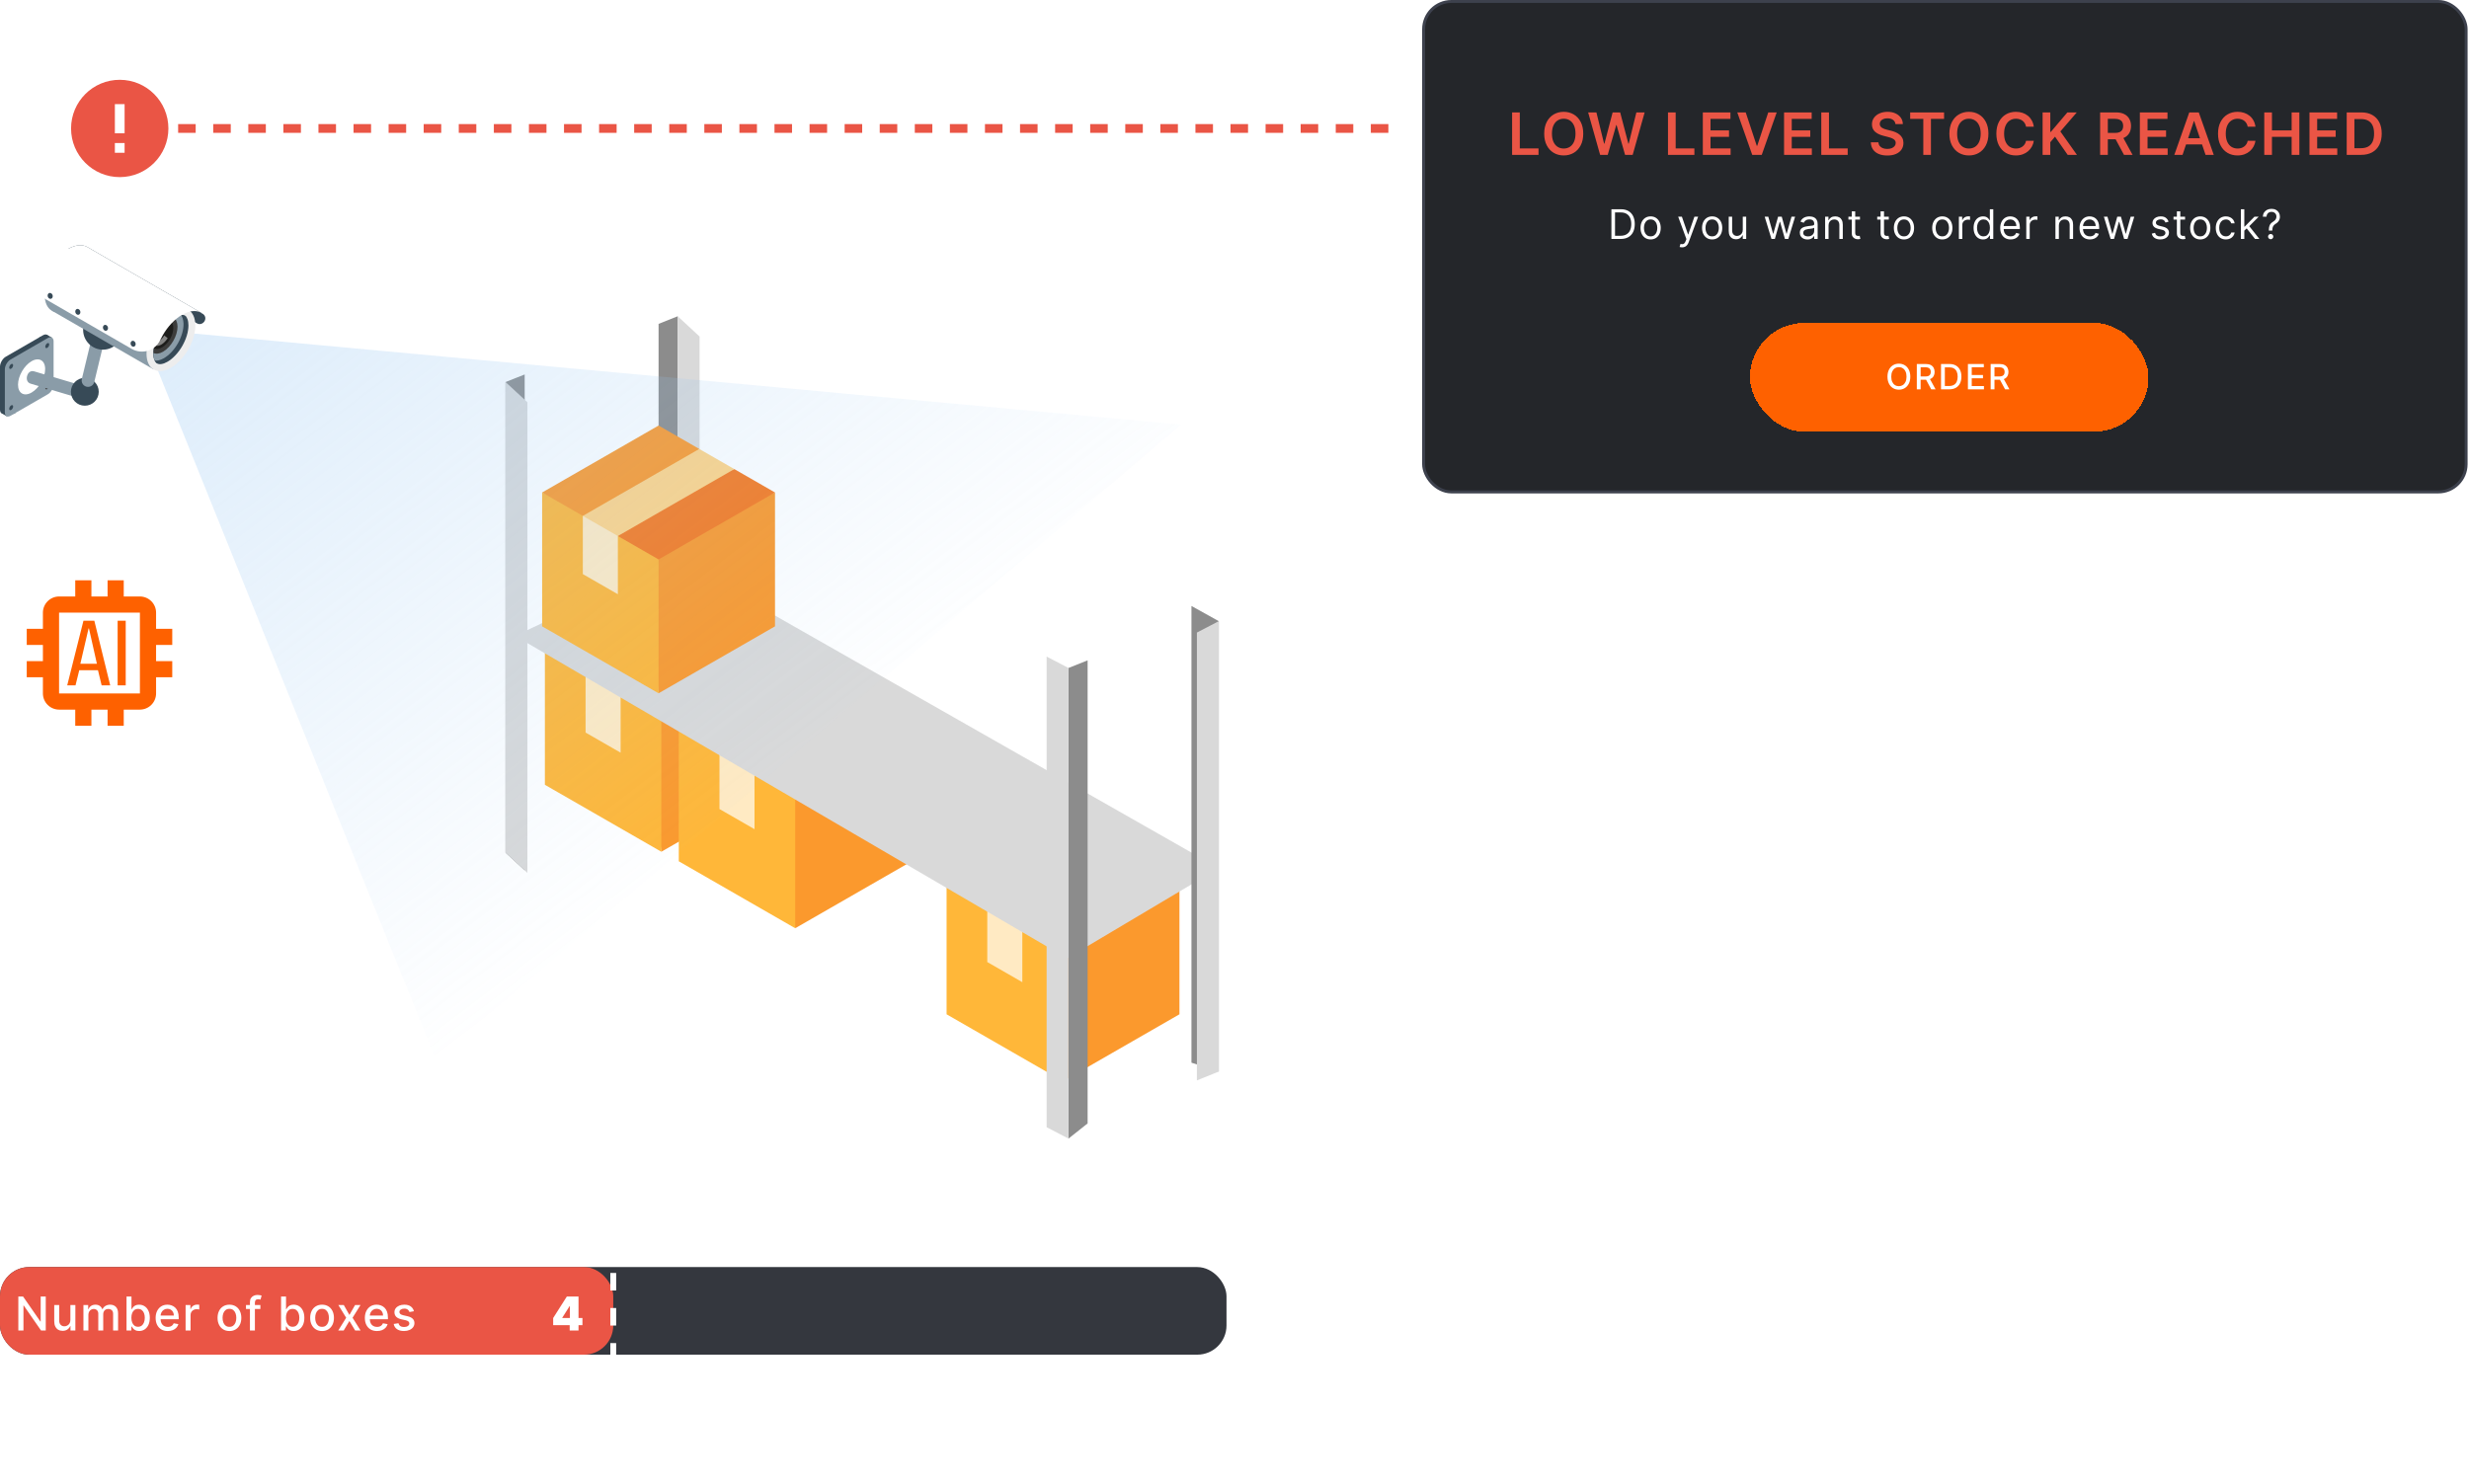 <svg width="587" height="353" viewBox="0 0 587 353" fill="none" xmlns="http://www.w3.org/2000/svg">
<path d="M156.576 77.017L161.124 75.211V187.13L156.576 188.936V77.017Z" fill="#8C8C8C"/>
<path d="M161.125 75.211L166.323 80.025V191.944L161.125 187.13V75.211Z" fill="#D9D9D9"/>
<g clip-path="url(#clip0_5232_108442)">
<path d="M153.076 167.944L157.229 202.547L184.911 186.63V154.795L153.076 167.944Z" fill="#FB992D"/>
<path d="M157.227 166.56V202.547L129.545 186.63V154.795L157.227 166.56Z" fill="#FFB739"/>
<path d="M129.545 154.796L139.222 160.36L157.556 154.974L166.904 144.442L157.227 138.879L129.545 154.796Z" fill="#FB992D"/>
<path d="M147.553 165.151L157.228 170.714L184.911 154.797L175.236 149.232L156.766 154.697L147.553 165.151Z" fill="#F67A21"/>
<path d="M147.551 178.992L139.221 174.203V160.361L147.25 160.988L147.551 165.151V178.992Z" fill="#FFEAC3"/>
<path d="M139.221 160.362L166.902 144.443L175.234 149.233L147.551 165.151L139.221 160.362Z" fill="#FFD488"/>
</g>
<g clip-path="url(#clip1_5232_108442)">
<path d="M184.91 186.136L189.063 220.739L216.745 204.821V172.986L184.91 186.136Z" fill="#FB992D"/>
<path d="M189.061 184.751V220.739L161.379 204.821V172.986L189.061 184.751Z" fill="#FFB739"/>
<path d="M161.379 172.988L171.056 178.552L189.39 173.165L198.738 162.634L189.061 157.07L161.379 172.988Z" fill="#FB992D"/>
<path d="M179.387 183.342L189.062 188.906L216.745 172.988L207.07 167.424L188.6 172.889L179.387 183.342Z" fill="#F67A21"/>
<path d="M179.385 197.184L171.055 192.394V178.553L179.084 179.18L179.385 183.343V197.184Z" fill="#FFEAC3"/>
<path d="M171.055 178.553L198.736 162.635L207.068 167.425L179.385 183.343L171.055 178.553Z" fill="#FFD488"/>
</g>
<g clip-path="url(#clip2_5232_108442)">
<path d="M248.578 222.52L252.731 257.123L280.413 241.206V209.371L248.578 222.52Z" fill="#FB992D"/>
<path d="M252.729 221.136V257.123L225.047 241.206V209.371L252.729 221.136Z" fill="#FFB739"/>
<path d="M225.047 209.373L234.724 214.937L253.058 209.55L262.406 199.018L252.729 193.455L225.047 209.373Z" fill="#FB992D"/>
<path d="M243.055 219.727L252.73 225.291L280.413 209.373L270.738 203.809L252.268 209.273L243.055 219.727Z" fill="#F67A21"/>
<path d="M243.053 233.568L234.723 228.779V214.938L242.752 215.565L243.053 219.727V233.568Z" fill="#FFEAC3"/>
<path d="M234.723 214.938L262.404 199.02L270.736 203.809L243.053 219.728L234.723 214.938Z" fill="#FFD488"/>
</g>
<path d="M160.799 133.033L122.467 151.225L253.705 227.888L289.763 206.448L160.799 133.033Z" fill="#D9D9D9"/>
<g clip-path="url(#clip3_5232_108442)">
<path d="M152.422 130.264L156.574 164.868L184.257 148.95V117.115L152.422 130.264Z" fill="#FB992D"/>
<path d="M156.573 128.88V164.868L128.891 148.95V117.115L156.573 128.88Z" fill="#FFB739"/>
<path d="M128.891 117.117L138.568 122.681L156.902 117.294L166.249 106.762L156.573 101.199L128.891 117.117Z" fill="#FB992D"/>
<path d="M146.898 127.471L156.574 133.035L184.256 117.117L174.581 111.553L156.111 117.017L146.898 127.471Z" fill="#F67A21"/>
<path d="M146.896 141.313L138.566 136.523V122.682L146.596 123.309L146.896 127.471V141.313Z" fill="#FFEAC3"/>
<path d="M138.566 122.682L166.248 106.764L174.579 111.553L146.896 127.472L138.566 122.682Z" fill="#FFD488"/>
</g>
<path d="M120.193 90.853L124.741 89.047V206.984L120.193 202.772V90.853Z" fill="#8C8C8C"/>
<path d="M120.193 90.85L125.391 95.663V207.582L120.193 202.769V90.85Z" fill="#D9D9D9"/>
<path d="M254.029 158.847L258.577 157.041V267.155L254.029 270.766V158.847Z" fill="#8C8C8C"/>
<path d="M248.832 156.139L254.03 158.846V270.765L248.832 268.058V156.139Z" fill="#D9D9D9"/>
<path d="M289.761 147.715L283.264 144.104V252.713L289.761 254.819V147.715Z" fill="#8C8C8C"/>
<path d="M284.562 150.425L289.76 147.717V254.822L284.562 256.928V150.425Z" fill="#D9D9D9"/>
<path d="M103.602 251.928L37.381 87.731C41.506 88.481 44.725 82.418 45.819 79.293L280.803 100.98L103.602 251.928Z" fill="url(#paint0_linear_5232_108442)" fill-opacity="0.6"/>
<path d="M1.359 84.837L10.229 79.718C10.979 79.287 11.588 79.634 11.588 80.506V90.744C11.588 91.607 10.979 92.666 10.229 93.097L1.359 98.216C0.609 98.648 0 98.301 0 97.429V87.191C0.009 86.328 0.609 85.269 1.359 84.837Z" fill="#374A57"/>
<path d="M9.348 80.225L11.176 79.615L12.395 80.318L9.948 81.2L9.348 80.225Z" fill="#374A57"/>
<path d="M0.357 98.275L2.486 97.469L3.714 98.172L1.623 98.997L0.357 98.275Z" fill="#374A57"/>
<path d="M2.514 98.873L11.383 93.754C12.133 93.323 12.743 92.273 12.743 91.401V81.162C12.743 80.3 12.133 79.944 11.383 80.375L2.514 85.494C1.764 85.925 1.154 86.975 1.154 87.847V98.085C1.154 98.948 1.764 99.304 2.514 98.873Z" fill="#8A9CA8"/>
<path d="M10.764 82.454C10.764 82.754 10.97 82.876 11.232 82.726C11.495 82.576 11.701 82.21 11.701 81.91C11.701 81.61 11.495 81.488 11.232 81.638C10.97 81.788 10.764 82.154 10.764 82.454Z" fill="#374A57"/>
<path d="M2.186 87.407C2.186 87.707 2.392 87.829 2.654 87.679C2.917 87.529 3.123 87.163 3.123 86.863C3.123 86.563 2.917 86.442 2.654 86.591C2.401 86.742 2.186 87.107 2.186 87.407Z" fill="#374A57"/>
<path d="M10.764 92.263C10.764 92.563 10.97 92.685 11.232 92.535C11.495 92.385 11.701 92.019 11.701 91.719C11.701 91.419 11.495 91.297 11.232 91.447C10.979 91.597 10.764 91.963 10.764 92.263Z" fill="#3C3C3B"/>
<path d="M2.186 97.216C2.186 97.516 2.392 97.638 2.654 97.488C2.917 97.338 3.123 96.972 3.123 96.672C3.123 96.372 2.917 96.25 2.654 96.4C2.401 96.55 2.186 96.916 2.186 97.216Z" fill="#374A57"/>
<path d="M4.932 90.781C4.932 92.065 5.832 92.59 6.947 91.943C8.063 91.296 8.963 89.74 8.963 88.455C8.963 87.171 8.063 86.646 6.947 87.293C5.832 87.94 4.932 89.496 4.932 90.781Z" fill="#3C3C3B"/>
<path d="M4.285 91.483C4.285 93.537 5.729 94.371 7.51 93.349C9.292 92.318 10.736 89.814 10.736 87.761C10.736 85.708 9.292 84.873 7.51 85.895C5.729 86.927 4.285 89.43 4.285 91.483Z" fill="white"/>
<path d="M19.117 94.69C19.773 94.69 20.382 94.259 20.579 93.603C20.823 92.796 20.364 91.952 19.557 91.709L8.138 88.315C7.331 88.071 6.703 88.54 6.459 89.346C6.216 90.152 6.459 90.996 7.266 91.23L18.685 94.624C18.826 94.671 18.976 94.69 19.117 94.69Z" fill="#8A9CA8"/>
<path d="M16.857 93.169C16.857 94.997 18.339 96.479 20.167 96.479C21.995 96.479 23.477 94.997 23.477 93.169C23.477 91.341 21.995 89.859 20.167 89.859C18.339 89.859 16.857 91.341 16.857 93.169Z" fill="#374A57"/>
<path d="M20.936 91.998C21.62 91.998 22.249 91.529 22.417 90.835L24.958 80.316C25.155 79.5 24.649 78.675 23.833 78.478C23.017 78.281 22.192 78.787 21.995 79.603L19.455 90.123C19.258 90.938 19.764 91.763 20.58 91.96C20.702 91.988 20.814 91.998 20.936 91.998Z" fill="#8A9CA8"/>
<path d="M19.764 78.447C19.764 81.044 21.873 83.153 24.47 83.153C27.067 83.153 29.177 81.044 29.177 78.447C29.177 75.85 27.067 73.74 24.47 73.74C21.873 73.74 19.764 75.85 19.764 78.447Z" fill="#374A57"/>
<path d="M47.9 74.409L20.785 58.752C19.604 58.067 17.982 58.17 16.182 59.202L46.793 76.875C48.19 77.681 49.578 75.75 48.34 74.718C48.331 74.709 48.322 74.7 48.312 74.7C48.256 74.653 48.2 74.615 48.143 74.578L48.106 74.615L47.9 74.409Z" fill="#374A57"/>
<path d="M22.23 63.429C22.23 59.725 19.633 58.225 16.427 60.081C13.22 61.928 10.623 66.429 10.623 70.132C10.623 73.836 13.22 75.336 16.427 73.479C19.633 71.623 22.23 67.123 22.23 63.429Z" fill="#8A9CA8"/>
<path d="M20.534 59.678L12.33 73.887L36.534 87.861L44.738 73.652L20.534 59.678Z" fill="#8A9CA8"/>
<path d="M40.636 74.052C37.429 75.899 34.832 80.399 34.832 84.103C34.832 87.806 37.429 89.306 40.636 87.45C43.842 85.603 46.439 81.103 46.439 77.399C46.439 73.696 43.842 72.205 40.636 74.052ZM43.926 75.046C44.489 75.374 44.817 76.227 44.817 77.399C44.817 78.89 44.283 80.671 43.336 82.303C42.398 83.934 41.114 85.293 39.829 86.034C38.817 86.615 37.917 86.766 37.354 86.437C37.101 86.297 36.904 86.043 36.754 85.706C36.566 85.284 36.473 84.74 36.473 84.093C36.473 82.612 37.017 80.821 37.954 79.19C38.892 77.558 40.176 76.199 41.461 75.449C42.023 75.13 42.548 74.933 42.998 74.886C43.355 74.858 43.673 74.905 43.926 75.046Z" fill="#EDEDED"/>
<path d="M44.807 77.396C44.807 78.887 44.273 80.668 43.326 82.3C42.388 83.931 41.104 85.29 39.819 86.031C38.807 86.612 37.907 86.762 37.344 86.434C37.091 86.294 36.894 86.04 36.744 85.703C36.557 85.281 36.463 84.737 36.463 84.09C36.463 82.609 37.007 80.818 37.944 79.187C38.882 77.555 40.166 76.196 41.451 75.446C42.013 75.127 42.538 74.93 42.988 74.883C43.354 74.846 43.673 74.893 43.926 75.043C44.489 75.371 44.817 76.234 44.807 77.396Z" fill="#374A57"/>
<path d="M42.989 74.894C42.539 74.941 42.005 75.138 41.452 75.457C41.405 75.485 41.367 75.513 41.32 75.541C41.002 75.738 40.683 75.973 40.373 76.235C39.473 77.004 38.63 78.026 37.954 79.198C37.279 80.37 36.811 81.617 36.604 82.779C36.529 83.183 36.482 83.576 36.482 83.951C36.482 84.008 36.482 84.055 36.482 84.111C36.482 84.758 36.586 85.311 36.764 85.724C37.317 85.845 38.057 85.677 38.855 85.245C40.12 84.552 41.367 83.258 42.267 81.692C43.167 80.126 43.674 78.401 43.636 76.957C43.599 76.029 43.364 75.307 42.989 74.894Z" fill="#8A9CA8"/>
<path d="M41.31 75.535C40.992 75.732 40.673 75.966 40.364 76.229C39.464 76.998 38.62 78.02 37.945 79.192C37.27 80.364 36.801 81.611 36.594 82.773C36.52 83.176 36.473 83.57 36.473 83.945C37.082 84.226 37.888 84.151 38.77 83.636C40.664 82.539 42.211 79.876 42.211 77.682C42.201 76.66 41.864 75.92 41.31 75.535Z" fill="#3C3C3B"/>
<path d="M40.363 76.228C39.463 76.997 38.619 78.019 37.944 79.191C37.269 80.363 36.8 81.61 36.594 82.773C37.081 83.082 37.766 83.054 38.535 82.613C40.016 81.76 41.207 79.688 41.207 77.982C41.197 77.11 40.878 76.5 40.363 76.228Z" fill="#1D1D1B"/>
<path opacity="0.5" d="M37.833 81.066C38.274 80.813 38.715 80.344 39.062 79.781L39.868 80.409C39.446 81.075 38.902 81.628 38.34 81.947C37.908 82.191 37.505 82.294 37.158 82.238L37.336 81.234C37.421 81.244 37.58 81.216 37.833 81.066Z" fill="#EDEDED"/>
<path d="M12.903 68.707C12.659 68.566 12.537 68.201 12.631 67.891C12.725 67.582 12.997 67.441 13.241 67.582L34.036 79.592C34.28 79.733 34.402 80.099 34.308 80.408C34.214 80.717 33.942 80.858 33.698 80.717L12.903 68.707Z" fill="#C6C6C6"/>
<path d="M12.377 71.214C12.133 71.073 11.955 70.745 11.974 70.473C11.993 70.201 12.208 70.098 12.452 70.239L33.248 82.249C33.491 82.389 33.669 82.718 33.651 82.99C33.632 83.261 33.416 83.365 33.172 83.224L12.377 71.214Z" fill="#C6C6C6"/>
<path d="M21.04 58.902L21.031 58.911C20.956 58.855 20.872 58.798 20.787 58.752C19.606 58.067 17.984 58.17 16.184 59.202C14.384 60.242 12.762 62.014 11.58 64.058C10.699 65.587 10.071 67.255 9.808 68.877C9.658 69.796 10.099 70.715 10.905 71.184L31.297 82.96C33.735 84.366 36.885 83.428 38.076 80.888C38.264 80.494 38.47 80.1 38.695 79.716C39.867 77.672 41.498 75.9 43.298 74.859C45.089 73.818 46.721 73.725 47.902 74.409L21.04 58.902Z" fill="white"/>
<path d="M48.163 74.56L47.9 74.41C47.985 74.457 48.069 74.513 48.153 74.579L48.163 74.56Z" fill="#C6C6C6"/>
<path d="M31.87 81.115C31.56 80.936 31.204 81.068 31.082 81.415C30.96 81.761 31.12 82.193 31.429 82.371C31.738 82.549 32.095 82.418 32.217 82.071C32.338 81.724 32.179 81.302 31.87 81.115Z" fill="#374A57"/>
<path d="M25.297 77.329C24.988 77.151 24.632 77.282 24.51 77.629C24.388 77.976 24.547 78.407 24.857 78.586C25.166 78.764 25.522 78.632 25.644 78.286C25.766 77.939 25.607 77.507 25.297 77.329Z" fill="#374A57"/>
<path d="M18.723 73.531C18.414 73.352 18.058 73.484 17.936 73.831C17.814 74.177 17.973 74.609 18.282 74.787C18.592 74.965 18.948 74.834 19.07 74.487C19.192 74.14 19.042 73.718 18.723 73.531Z" fill="#374A57"/>
<path d="M12.151 69.737C11.841 69.559 11.485 69.691 11.363 70.037C11.241 70.384 11.401 70.816 11.71 70.994C12.02 71.172 12.376 71.041 12.498 70.694C12.629 70.347 12.47 69.916 12.151 69.737Z" fill="#374A57"/>
<path d="M40.952 153.377V149.533H37.108V145.69C37.105 144.671 36.699 143.695 35.979 142.975C35.258 142.255 34.282 141.849 33.264 141.846H29.42V138.002H25.576V141.846H21.733V138.002H17.889V141.846H14.045C13.027 141.849 12.051 142.255 11.33 142.975C10.61 143.695 10.204 144.671 10.201 145.69V149.533H6.357V153.377H10.201V157.221H6.357V161.065H10.201V164.908C10.204 165.927 10.61 166.903 11.33 167.623C12.051 168.343 13.027 168.749 14.045 168.752H17.889V172.596H21.733V168.752H25.576V172.596H29.42V168.752H33.264C34.282 168.749 35.258 168.343 35.979 167.623C36.699 166.903 37.105 165.927 37.108 164.908V161.065H40.952V157.221H37.108V153.377H40.952ZM33.264 164.908H14.045V145.69H33.264V164.908Z" fill="#FE6100"/>
<path d="M22.427 147.611H19.841L15.979 162.986H17.952L18.844 159.383H23.295L24.164 162.986H26.205L22.427 147.611ZM19.104 157.844L21.06 149.437H21.148L23.038 157.844H19.104ZM27.967 147.611H29.889V162.986H27.967V147.611Z" fill="#FE6100"/>
<path d="M17.148 113.314H31.341" stroke="white" stroke-width="2.083" stroke-linecap="round"/>
<path d="M24.244 120.412V106.22" stroke="white" stroke-width="2.083" stroke-linecap="round"/>
<rect y="301.318" width="291.598" height="20.828" rx="6.943" fill="#34373E"/>
<rect y="301.318" width="145.799" height="20.828" rx="6.943" fill="#EA5545"/>
<path d="M10.879 308.321V316.4H9.759L5.652 310.475H5.577V316.4H4.358V308.321H5.486L9.597 314.254H9.672V308.321H10.879ZM16.734 313.888V310.341H17.917V316.4H16.758V315.351H16.695C16.555 315.675 16.332 315.944 16.024 316.16C15.719 316.373 15.339 316.479 14.884 316.479C14.495 316.479 14.15 316.394 13.85 316.223C13.553 316.049 13.319 315.793 13.148 315.454C12.98 315.114 12.896 314.695 12.896 314.195V310.341H14.075V314.053C14.075 314.466 14.19 314.795 14.418 315.039C14.647 315.284 14.944 315.406 15.31 315.406C15.531 315.406 15.75 315.351 15.969 315.241C16.19 315.13 16.372 314.963 16.517 314.74C16.664 314.516 16.737 314.232 16.734 313.888ZM19.835 316.4V310.341H20.968V311.327H21.043C21.169 310.993 21.375 310.733 21.662 310.546C21.948 310.357 22.292 310.262 22.692 310.262C23.096 310.262 23.436 310.357 23.709 310.546C23.985 310.736 24.189 310.996 24.321 311.327H24.384C24.528 311.004 24.759 310.746 25.074 310.554C25.39 310.36 25.766 310.262 26.202 310.262C26.752 310.262 27.2 310.435 27.547 310.779C27.897 311.124 28.072 311.643 28.072 312.337V316.4H26.893V312.448C26.893 312.037 26.781 311.74 26.557 311.556C26.334 311.372 26.067 311.28 25.756 311.28C25.373 311.28 25.074 311.398 24.861 311.635C24.648 311.869 24.542 312.17 24.542 312.538V316.4H23.366V312.373C23.366 312.044 23.263 311.78 23.058 311.58C22.853 311.38 22.586 311.28 22.258 311.28C22.034 311.28 21.828 311.339 21.638 311.458C21.451 311.573 21.3 311.735 21.184 311.943C21.072 312.151 21.015 312.391 21.015 312.665V316.4H19.835ZM30.081 316.4V308.321H31.26V311.323H31.331C31.4 311.197 31.498 311.051 31.627 310.886C31.756 310.72 31.935 310.575 32.164 310.452C32.393 310.325 32.695 310.262 33.071 310.262C33.56 310.262 33.997 310.386 34.381 310.633C34.765 310.88 35.066 311.237 35.284 311.702C35.505 312.168 35.615 312.728 35.615 313.383C35.615 314.037 35.506 314.599 35.288 315.067C35.07 315.533 34.77 315.892 34.389 316.144C34.007 316.394 33.572 316.519 33.083 316.519C32.715 316.519 32.414 316.457 32.179 316.333C31.948 316.21 31.767 316.065 31.635 315.899C31.504 315.734 31.402 315.586 31.331 315.458H31.233V316.4H30.081ZM31.237 313.371C31.237 313.797 31.299 314.17 31.422 314.491C31.546 314.812 31.725 315.063 31.959 315.245C32.193 315.423 32.479 315.513 32.819 315.513C33.171 315.513 33.465 315.419 33.702 315.233C33.939 315.043 34.118 314.787 34.239 314.464C34.362 314.14 34.424 313.776 34.424 313.371C34.424 312.971 34.364 312.612 34.243 312.294C34.124 311.976 33.946 311.725 33.706 311.54C33.469 311.356 33.174 311.264 32.819 311.264C32.477 311.264 32.187 311.352 31.951 311.529C31.717 311.705 31.539 311.951 31.418 312.266C31.297 312.582 31.237 312.95 31.237 313.371ZM39.885 316.523C39.288 316.523 38.773 316.395 38.342 316.14C37.913 315.882 37.582 315.521 37.348 315.055C37.117 314.587 37.001 314.039 37.001 313.41C37.001 312.79 37.117 312.243 37.348 311.769C37.582 311.296 37.908 310.926 38.326 310.661C38.747 310.395 39.239 310.262 39.802 310.262C40.144 310.262 40.475 310.319 40.796 310.432C41.117 310.545 41.405 310.723 41.66 310.964C41.915 311.206 42.116 311.521 42.263 311.907C42.411 312.291 42.484 312.758 42.484 313.308V313.726H37.668V312.842H41.328C41.328 312.532 41.265 312.257 41.139 312.018C41.013 311.776 40.835 311.585 40.606 311.446C40.38 311.306 40.115 311.237 39.81 311.237C39.478 311.237 39.189 311.318 38.942 311.481C38.697 311.642 38.508 311.852 38.374 312.112C38.242 312.37 38.176 312.65 38.176 312.953V313.643C38.176 314.048 38.248 314.393 38.389 314.677C38.534 314.961 38.735 315.178 38.993 315.327C39.251 315.475 39.552 315.548 39.896 315.548C40.12 315.548 40.324 315.517 40.508 315.454C40.692 315.388 40.851 315.291 40.985 315.162C41.119 315.033 41.222 314.874 41.293 314.684L42.409 314.886C42.32 315.214 42.159 315.502 41.928 315.75C41.699 315.994 41.411 316.185 41.064 316.321C40.72 316.456 40.326 316.523 39.885 316.523ZM44.126 316.4V310.341H45.266V311.304H45.329C45.44 310.978 45.634 310.721 45.913 310.535C46.194 310.345 46.513 310.25 46.868 310.25C46.941 310.25 47.028 310.253 47.128 310.258C47.231 310.264 47.311 310.27 47.369 310.278V311.406C47.321 311.393 47.237 311.379 47.116 311.363C46.995 311.345 46.874 311.335 46.753 311.335C46.475 311.335 46.226 311.394 46.008 311.513C45.792 311.629 45.621 311.79 45.495 311.998C45.369 312.203 45.306 312.437 45.306 312.7V316.4H44.126ZM54.548 316.523C53.98 316.523 53.484 316.393 53.061 316.132C52.638 315.872 52.309 315.508 52.075 315.039C51.841 314.571 51.724 314.024 51.724 313.398C51.724 312.77 51.841 312.22 52.075 311.75C52.309 311.279 52.638 310.913 53.061 310.653C53.484 310.393 53.98 310.262 54.548 310.262C55.116 310.262 55.612 310.393 56.035 310.653C56.459 310.913 56.787 311.279 57.021 311.75C57.255 312.22 57.373 312.77 57.373 313.398C57.373 314.024 57.255 314.571 57.021 315.039C56.787 315.508 56.459 315.872 56.035 316.132C55.612 316.393 55.116 316.523 54.548 316.523ZM54.552 315.533C54.92 315.533 55.225 315.435 55.467 315.241C55.709 315.046 55.888 314.787 56.004 314.464C56.122 314.14 56.181 313.784 56.181 313.394C56.181 313.008 56.122 312.653 56.004 312.329C55.888 312.003 55.709 311.742 55.467 311.544C55.225 311.347 54.92 311.249 54.552 311.249C54.181 311.249 53.873 311.347 53.629 311.544C53.387 311.742 53.207 312.003 53.089 312.329C52.973 312.653 52.915 313.008 52.915 313.394C52.915 313.784 52.973 314.14 53.089 314.464C53.207 314.787 53.387 315.046 53.629 315.241C53.873 315.435 54.181 315.533 54.552 315.533ZM61.906 310.341V311.288H58.482V310.341H61.906ZM59.421 316.4V309.639C59.421 309.26 59.504 308.946 59.669 308.696C59.835 308.444 60.055 308.256 60.328 308.132C60.602 308.006 60.899 307.943 61.22 307.943C61.456 307.943 61.659 307.963 61.827 308.002C61.995 308.039 62.12 308.073 62.202 308.105L61.926 309.059C61.87 309.043 61.8 309.025 61.713 309.004C61.626 308.98 61.521 308.968 61.397 308.968C61.11 308.968 60.905 309.039 60.782 309.181C60.661 309.323 60.6 309.529 60.6 309.797V316.4H59.421ZM66.824 316.4V308.321H68.003V311.323H68.075C68.143 311.197 68.241 311.051 68.37 310.886C68.499 310.72 68.678 310.575 68.907 310.452C69.136 310.325 69.438 310.262 69.814 310.262C70.303 310.262 70.74 310.386 71.124 310.633C71.508 310.88 71.809 311.237 72.027 311.702C72.248 312.168 72.359 312.728 72.359 313.383C72.359 314.037 72.249 314.599 72.031 315.067C71.813 315.533 71.513 315.892 71.132 316.144C70.75 316.394 70.315 316.519 69.826 316.519C69.458 316.519 69.157 316.457 68.923 316.333C68.691 316.21 68.51 316.065 68.378 315.899C68.247 315.734 68.145 315.586 68.075 315.458H67.976V316.4H66.824ZM67.98 313.371C67.98 313.797 68.042 314.17 68.165 314.491C68.289 314.812 68.468 315.063 68.702 315.245C68.936 315.423 69.222 315.513 69.562 315.513C69.914 315.513 70.209 315.419 70.445 315.233C70.682 315.043 70.861 314.787 70.982 314.464C71.105 314.14 71.167 313.776 71.167 313.371C71.167 312.971 71.107 312.612 70.986 312.294C70.867 311.976 70.689 311.725 70.449 311.54C70.213 311.356 69.917 311.264 69.562 311.264C69.22 311.264 68.93 311.352 68.694 311.529C68.46 311.705 68.282 311.951 68.161 312.266C68.04 312.582 67.98 312.95 67.98 313.371ZM76.569 316.523C76 316.523 75.505 316.393 75.081 316.132C74.658 315.872 74.329 315.508 74.095 315.039C73.861 314.571 73.744 314.024 73.744 313.398C73.744 312.77 73.861 312.22 74.095 311.75C74.329 311.279 74.658 310.913 75.081 310.653C75.505 310.393 76 310.262 76.569 310.262C77.136 310.262 77.632 310.393 78.056 310.653C78.479 310.913 78.808 311.279 79.042 311.75C79.276 312.22 79.393 312.77 79.393 313.398C79.393 314.024 79.276 314.571 79.042 315.039C78.808 315.508 78.479 315.872 78.056 316.132C77.632 316.393 77.136 316.523 76.569 316.523ZM76.572 315.533C76.941 315.533 77.246 315.435 77.488 315.241C77.73 315.046 77.908 314.787 78.024 314.464C78.142 314.14 78.202 313.784 78.202 313.394C78.202 313.008 78.142 312.653 78.024 312.329C77.908 312.003 77.73 311.742 77.488 311.544C77.246 311.347 76.941 311.249 76.572 311.249C76.202 311.249 75.894 311.347 75.649 311.544C75.407 311.742 75.227 312.003 75.109 312.329C74.993 312.653 74.935 313.008 74.935 313.394C74.935 313.784 74.993 314.14 75.109 314.464C75.227 314.787 75.407 315.046 75.649 315.241C75.894 315.435 76.202 315.533 76.572 315.533ZM81.735 310.341L83.072 312.7L84.421 310.341H85.711L83.822 313.371L85.727 316.4H84.437L83.072 314.136L81.711 316.4H80.418L82.303 313.371L80.441 310.341H81.735ZM89.629 316.523C89.031 316.523 88.517 316.395 88.086 316.14C87.657 315.882 87.326 315.521 87.092 315.055C86.861 314.587 86.745 314.039 86.745 313.41C86.745 312.79 86.861 312.243 87.092 311.769C87.326 311.296 87.652 310.926 88.07 310.661C88.491 310.395 88.983 310.262 89.546 310.262C89.888 310.262 90.219 310.319 90.54 310.432C90.861 310.545 91.148 310.723 91.404 310.964C91.659 311.206 91.86 311.521 92.007 311.907C92.154 312.291 92.228 312.758 92.228 313.308V313.726H87.412V312.842H91.072C91.072 312.532 91.009 312.257 90.883 312.018C90.757 311.776 90.579 311.585 90.35 311.446C90.124 311.306 89.859 311.237 89.553 311.237C89.222 311.237 88.933 311.318 88.686 311.481C88.441 311.642 88.252 311.852 88.118 312.112C87.986 312.37 87.92 312.65 87.92 312.953V313.643C87.92 314.048 87.991 314.393 88.133 314.677C88.278 314.961 88.479 315.178 88.737 315.327C88.995 315.475 89.296 315.548 89.64 315.548C89.864 315.548 90.068 315.517 90.252 315.454C90.436 315.388 90.595 315.291 90.729 315.162C90.863 315.033 90.966 314.874 91.037 314.684L92.153 314.886C92.064 315.214 91.903 315.502 91.672 315.75C91.443 315.994 91.155 316.185 90.808 316.321C90.463 316.456 90.07 316.523 89.629 316.523ZM98.41 311.821L97.341 312.01C97.297 311.873 97.226 311.743 97.128 311.619C97.034 311.496 96.905 311.394 96.742 311.316C96.579 311.237 96.375 311.197 96.13 311.197C95.796 311.197 95.518 311.272 95.294 311.422C95.07 311.569 94.959 311.76 94.959 311.994C94.959 312.197 95.034 312.36 95.184 312.483C95.334 312.607 95.576 312.708 95.909 312.787L96.872 313.008C97.43 313.137 97.845 313.335 98.118 313.604C98.392 313.872 98.529 314.22 98.529 314.649C98.529 315.012 98.424 315.335 98.213 315.619C98.005 315.901 97.715 316.122 97.341 316.282C96.971 316.442 96.541 316.523 96.052 316.523C95.373 316.523 94.819 316.378 94.391 316.089C93.962 315.797 93.699 315.383 93.602 314.846L94.742 314.673C94.813 314.97 94.959 315.195 95.18 315.347C95.401 315.497 95.689 315.572 96.044 315.572C96.43 315.572 96.739 315.492 96.971 315.331C97.202 315.168 97.318 314.97 97.318 314.736C97.318 314.546 97.247 314.387 97.105 314.258C96.965 314.13 96.751 314.032 96.462 313.966L95.436 313.742C94.871 313.613 94.453 313.408 94.182 313.126C93.913 312.845 93.779 312.488 93.779 312.057C93.779 311.7 93.879 311.387 94.079 311.118C94.279 310.85 94.555 310.641 94.907 310.491C95.26 310.339 95.664 310.262 96.118 310.262C96.773 310.262 97.289 310.404 97.665 310.688C98.041 310.97 98.29 311.347 98.41 311.821Z" fill="white"/>
<path d="M145.799 294.375V329.089" stroke="white" stroke-width="1.389" stroke-dasharray="4.17 4.17"/>
<path d="M103.596 348.338V340.259H104.815V347.289H108.476V348.338H103.596ZM112.657 348.46C112.089 348.46 111.594 348.33 111.17 348.07C110.747 347.809 110.418 347.445 110.184 346.977C109.95 346.509 109.833 345.962 109.833 345.336C109.833 344.707 109.95 344.158 110.184 343.687C110.418 343.216 110.747 342.851 111.17 342.59C111.594 342.33 112.089 342.2 112.657 342.2C113.225 342.2 113.721 342.33 114.145 342.59C114.568 342.851 114.897 343.216 115.131 343.687C115.365 344.158 115.482 344.707 115.482 345.336C115.482 345.962 115.365 346.509 115.131 346.977C114.897 347.445 114.568 347.809 114.145 348.07C113.721 348.33 113.225 348.46 112.657 348.46ZM112.661 347.47C113.03 347.47 113.335 347.373 113.577 347.178C113.818 346.984 113.997 346.724 114.113 346.401C114.231 346.078 114.291 345.721 114.291 345.332C114.291 344.945 114.231 344.59 114.113 344.267C113.997 343.941 113.818 343.679 113.577 343.482C113.335 343.285 113.03 343.186 112.661 343.186C112.291 343.186 111.983 343.285 111.738 343.482C111.496 343.679 111.316 343.941 111.198 344.267C111.082 344.59 111.024 344.945 111.024 345.332C111.024 345.721 111.082 346.078 111.198 346.401C111.316 346.724 111.496 346.984 111.738 347.178C111.983 347.373 112.291 347.47 112.661 347.47ZM118.261 348.338L116.478 342.279H117.697L118.884 346.728H118.943L120.135 342.279H121.354L122.537 346.709H122.596L123.776 342.279H124.995L123.216 348.338H122.012L120.782 343.963H120.691L119.46 348.338H118.261ZM130.9 340.259V348.338H129.72V340.259H130.9ZM135.431 348.46C134.834 348.46 134.32 348.333 133.889 348.078C133.46 347.82 133.129 347.458 132.895 346.993C132.663 346.525 132.548 345.976 132.548 345.348C132.548 344.727 132.663 344.18 132.895 343.707C133.129 343.233 133.455 342.864 133.873 342.598C134.294 342.333 134.786 342.2 135.348 342.2C135.69 342.2 136.022 342.256 136.342 342.369C136.663 342.483 136.951 342.66 137.206 342.902C137.461 343.144 137.663 343.458 137.81 343.845C137.957 344.229 138.031 344.696 138.031 345.245V345.663H133.214V344.78H136.875C136.875 344.469 136.812 344.195 136.686 343.955C136.559 343.713 136.382 343.523 136.153 343.383C135.927 343.244 135.661 343.174 135.356 343.174C135.025 343.174 134.736 343.256 134.488 343.419C134.244 343.579 134.055 343.79 133.92 344.05C133.789 344.308 133.723 344.588 133.723 344.89V345.58C133.723 345.985 133.794 346.33 133.936 346.614C134.081 346.898 134.282 347.115 134.54 347.265C134.797 347.412 135.099 347.486 135.443 347.486C135.667 347.486 135.87 347.454 136.055 347.391C136.239 347.325 136.398 347.228 136.532 347.099C136.666 346.97 136.769 346.811 136.84 346.622L137.956 346.823C137.866 347.152 137.706 347.44 137.475 347.687C137.246 347.932 136.958 348.122 136.611 348.259C136.266 348.393 135.873 348.46 135.431 348.46ZM144.683 342.279L142.485 348.338H141.223L139.022 342.279H140.288L141.823 346.941H141.886L143.416 342.279H144.683ZM148.53 348.46C147.933 348.46 147.419 348.333 146.987 348.078C146.559 347.82 146.227 347.458 145.993 346.993C145.762 346.525 145.646 345.976 145.646 345.348C145.646 344.727 145.762 344.18 145.993 343.707C146.227 343.233 146.553 342.864 146.972 342.598C147.392 342.333 147.884 342.2 148.447 342.2C148.789 342.2 149.12 342.256 149.441 342.369C149.762 342.483 150.05 342.66 150.305 342.902C150.56 343.144 150.761 343.458 150.908 343.845C151.056 344.229 151.129 344.696 151.129 345.245V345.663H146.313V344.78H149.974C149.974 344.469 149.91 344.195 149.784 343.955C149.658 343.713 149.48 343.523 149.252 343.383C149.025 343.244 148.76 343.174 148.455 343.174C148.123 343.174 147.834 343.256 147.587 343.419C147.342 343.579 147.153 343.79 147.019 344.05C146.887 344.308 146.822 344.588 146.822 344.89V345.58C146.822 345.985 146.893 346.33 147.035 346.614C147.179 346.898 147.38 347.115 147.638 347.265C147.896 347.412 148.197 347.486 148.542 347.486C148.765 347.486 148.969 347.454 149.153 347.391C149.337 347.325 149.496 347.228 149.63 347.099C149.764 346.97 149.867 346.811 149.938 346.622L151.054 346.823C150.965 347.152 150.805 347.44 150.573 347.687C150.344 347.932 150.056 348.122 149.709 348.259C149.365 348.393 148.972 348.46 148.53 348.46ZM153.951 340.259V348.338H152.771V340.259H153.951ZM163.684 343.758L162.615 343.947C162.571 343.811 162.5 343.68 162.402 343.557C162.308 343.433 162.179 343.332 162.016 343.253C161.853 343.174 161.649 343.135 161.404 343.135C161.07 343.135 160.791 343.21 160.568 343.36C160.344 343.507 160.233 343.698 160.233 343.932C160.233 344.134 160.308 344.297 160.457 344.421C160.607 344.544 160.849 344.646 161.183 344.724L162.146 344.945C162.703 345.074 163.119 345.273 163.392 345.541C163.666 345.809 163.803 346.158 163.803 346.586C163.803 346.949 163.697 347.273 163.487 347.557C163.279 347.838 162.989 348.059 162.615 348.22C162.244 348.38 161.814 348.46 161.325 348.46C160.647 348.46 160.093 348.316 159.665 348.026C159.236 347.734 158.973 347.32 158.876 346.784L160.016 346.61C160.087 346.907 160.233 347.132 160.454 347.285C160.674 347.435 160.962 347.509 161.317 347.509C161.704 347.509 162.013 347.429 162.244 347.269C162.476 347.106 162.592 346.907 162.592 346.673C162.592 346.484 162.521 346.325 162.379 346.196C162.239 346.067 162.025 345.97 161.736 345.904L160.71 345.679C160.145 345.55 159.726 345.345 159.456 345.064C159.187 344.782 159.053 344.426 159.053 343.995C159.053 343.637 159.153 343.324 159.353 343.056C159.553 342.788 159.829 342.579 160.181 342.429C160.534 342.276 160.937 342.2 161.392 342.2C162.047 342.2 162.563 342.342 162.939 342.626C163.315 342.907 163.563 343.285 163.684 343.758ZM168.261 342.279V343.225H164.951V342.279H168.261ZM165.839 340.827H167.019V346.559C167.019 346.788 167.053 346.96 167.121 347.076C167.189 347.189 167.278 347.266 167.385 347.308C167.496 347.348 167.616 347.367 167.744 347.367C167.839 347.367 167.922 347.361 167.993 347.348C168.064 347.335 168.119 347.324 168.159 347.316L168.372 348.291C168.303 348.317 168.206 348.343 168.08 348.369C167.953 348.398 167.796 348.414 167.606 348.417C167.296 348.422 167.007 348.367 166.738 348.251C166.47 348.135 166.253 347.957 166.088 347.715C165.922 347.473 165.839 347.169 165.839 346.803V340.827ZM172.386 348.46C171.818 348.46 171.323 348.33 170.899 348.07C170.476 347.809 170.147 347.445 169.913 346.977C169.679 346.509 169.562 345.962 169.562 345.336C169.562 344.707 169.679 344.158 169.913 343.687C170.147 343.216 170.476 342.851 170.899 342.59C171.323 342.33 171.818 342.2 172.386 342.2C172.954 342.2 173.45 342.33 173.874 342.59C174.297 342.851 174.626 343.216 174.86 343.687C175.094 344.158 175.211 344.707 175.211 345.336C175.211 345.962 175.094 346.509 174.86 346.977C174.626 347.445 174.297 347.809 173.874 348.07C173.45 348.33 172.954 348.46 172.386 348.46ZM172.39 347.47C172.758 347.47 173.064 347.373 173.305 347.178C173.547 346.984 173.726 346.724 173.842 346.401C173.96 346.078 174.019 345.721 174.019 345.332C174.019 344.945 173.96 344.59 173.842 344.267C173.726 343.941 173.547 343.679 173.305 343.482C173.064 343.285 172.758 343.186 172.39 343.186C172.019 343.186 171.712 343.285 171.467 343.482C171.225 343.679 171.045 343.941 170.927 344.267C170.811 344.59 170.753 344.945 170.753 345.332C170.753 345.721 170.811 346.078 170.927 346.401C171.045 346.724 171.225 346.984 171.467 347.178C171.712 347.373 172.019 347.47 172.39 347.47ZM179.413 348.46C178.826 348.46 178.321 348.327 177.898 348.062C177.477 347.794 177.154 347.424 176.928 346.953C176.701 346.483 176.588 345.943 176.588 345.336C176.588 344.721 176.704 344.177 176.936 343.707C177.167 343.233 177.493 342.864 177.914 342.598C178.335 342.333 178.83 342.2 179.401 342.2C179.861 342.2 180.272 342.285 180.632 342.456C180.992 342.625 181.283 342.861 181.504 343.166C181.727 343.471 181.86 343.828 181.902 344.235H180.754C180.691 343.951 180.546 343.707 180.32 343.502C180.097 343.296 179.797 343.194 179.421 343.194C179.092 343.194 178.804 343.281 178.557 343.454C178.312 343.625 178.122 343.87 177.985 344.188C177.848 344.504 177.78 344.877 177.78 345.308C177.78 345.75 177.847 346.131 177.981 346.452C178.115 346.773 178.304 347.022 178.549 347.198C178.796 347.374 179.087 347.462 179.421 347.462C179.644 347.462 179.847 347.421 180.028 347.34C180.212 347.256 180.366 347.136 180.49 346.981C180.616 346.826 180.704 346.639 180.754 346.421H181.902C181.86 346.813 181.732 347.162 181.519 347.47C181.306 347.778 181.021 348.02 180.663 348.196C180.308 348.372 179.892 348.46 179.413 348.46ZM184.581 346.283L184.574 344.843H184.779L187.193 342.279H188.605L185.852 345.198H185.666L184.581 346.283ZM183.497 348.338V340.259H184.676V348.338H183.497ZM187.323 348.338L185.153 345.458L185.966 344.634L188.771 348.338H187.323Z" fill="white"/>
<path d="M131.514 315.138V313.434L134.764 308.321H136.311V310.594H135.427L133.676 313.371V313.434H138.472V315.138H131.514ZM135.443 316.4V314.617L135.49 313.876V308.321H137.541V316.4H135.443Z" fill="white"/>
<g clip-path="url(#clip4_5232_108442)">
<path d="M28.466 18.977C22.078 18.977 16.895 24.16 16.895 30.548C16.895 36.935 22.078 42.119 28.466 42.119C34.853 42.119 40.037 36.935 40.037 30.548C40.037 24.16 34.853 18.977 28.466 18.977ZM29.623 36.334H27.309V34.019H29.623V36.334ZM29.623 31.705H27.309V24.762H29.623V31.705Z" fill="#EA5545"/>
</g>
<path d="M42.352 30.549H333.255" stroke="#EA5545" stroke-width="2.083" stroke-dasharray="4.17 4.17"/>
<rect x="338.46" y="0.347" width="247.858" height="116.639" rx="6.596" fill="#24262A" stroke="#3D414D" stroke-width="0.694"/>
<path d="M359.501 36.828V26.73H361.331V35.295H365.779V36.828H359.501ZM376.413 31.779C376.413 32.867 376.21 33.799 375.802 34.575C375.398 35.347 374.845 35.939 374.145 36.35C373.448 36.761 372.658 36.966 371.773 36.966C370.889 36.966 370.097 36.761 369.397 36.35C368.7 35.936 368.147 35.342 367.74 34.57C367.335 33.794 367.133 32.864 367.133 31.779C367.133 30.691 367.335 29.76 367.74 28.988C368.147 28.212 368.7 27.619 369.397 27.208C370.097 26.797 370.889 26.591 371.773 26.591C372.658 26.591 373.448 26.797 374.145 27.208C374.845 27.619 375.398 28.212 375.802 28.988C376.21 29.76 376.413 30.691 376.413 31.779ZM374.574 31.779C374.574 31.013 374.454 30.367 374.214 29.841C373.977 29.312 373.649 28.912 373.228 28.643C372.807 28.37 372.322 28.233 371.773 28.233C371.224 28.233 370.739 28.37 370.319 28.643C369.898 28.912 369.568 29.312 369.328 29.841C369.091 30.367 368.973 31.013 368.973 31.779C368.973 32.545 369.091 33.192 369.328 33.722C369.568 34.248 369.898 34.647 370.319 34.92C370.739 35.189 371.224 35.324 371.773 35.324C372.322 35.324 372.807 35.189 373.228 34.92C373.649 34.647 373.977 34.248 374.214 33.722C374.454 33.192 374.574 32.545 374.574 31.779ZM380.427 36.828L377.577 26.73H379.544L381.364 34.151H381.458L383.4 26.73H385.19L387.138 34.156H387.227L389.046 26.73H391.014L388.164 36.828H386.359L384.337 29.742H384.258L382.232 36.828H380.427ZM396.56 36.828V26.73H398.389V35.295H402.837V36.828H396.56ZM404.841 36.828V26.73H411.409V28.263H406.671V31.005H411.069V32.538H406.671V35.295H411.449V36.828H404.841ZM415.043 26.73L417.671 34.678H417.775L420.398 26.73H422.41L418.85 36.828H416.592L413.036 26.73H415.043ZM424.157 36.828V26.73H430.725V28.263H425.986V31.005H430.385V32.538H425.986V35.295H430.764V36.828H424.157ZM433.008 36.828V26.73H434.837V35.295H439.285V36.828H433.008ZM450.638 29.506C450.592 29.075 450.398 28.74 450.056 28.5C449.718 28.26 449.277 28.14 448.735 28.14C448.354 28.14 448.027 28.197 447.754 28.312C447.481 28.427 447.272 28.584 447.127 28.781C446.983 28.978 446.909 29.203 446.906 29.456C446.906 29.667 446.953 29.849 447.049 30.004C447.147 30.158 447.28 30.29 447.448 30.398C447.616 30.503 447.801 30.592 448.005 30.664C448.209 30.737 448.414 30.798 448.622 30.847L449.568 31.084C449.95 31.172 450.316 31.292 450.668 31.444C451.023 31.595 451.34 31.785 451.62 32.016C451.902 32.246 452.126 32.523 452.29 32.849C452.455 33.174 452.537 33.556 452.537 33.993C452.537 34.584 452.386 35.106 452.083 35.556C451.781 36.003 451.343 36.353 450.771 36.606C450.203 36.856 449.514 36.981 448.705 36.981C447.92 36.981 447.238 36.859 446.659 36.616C446.084 36.373 445.633 36.018 445.308 35.551C444.986 35.084 444.812 34.516 444.785 33.845H446.585C446.611 34.197 446.72 34.489 446.911 34.723C447.101 34.956 447.349 35.13 447.655 35.245C447.964 35.36 448.309 35.418 448.691 35.418C449.088 35.418 449.437 35.359 449.736 35.24C450.038 35.119 450.275 34.951 450.446 34.737C450.617 34.52 450.704 34.267 450.707 33.978C450.704 33.715 450.627 33.498 450.476 33.327C450.324 33.153 450.112 33.008 449.839 32.893C449.57 32.775 449.254 32.67 448.893 32.578L447.744 32.282C446.912 32.068 446.255 31.744 445.771 31.31C445.292 30.873 445.052 30.293 445.052 29.57C445.052 28.975 445.213 28.454 445.535 28.007C445.86 27.56 446.302 27.213 446.861 26.966C447.42 26.716 448.053 26.591 448.76 26.591C449.476 26.591 450.104 26.716 450.643 26.966C451.186 27.213 451.611 27.556 451.92 27.997C452.229 28.434 452.389 28.937 452.399 29.506H450.638ZM454.14 28.263V26.73H462.198V28.263H459.076V36.828H457.262V28.263H454.14ZM472.744 31.779C472.744 32.867 472.54 33.799 472.132 34.575C471.728 35.347 471.176 35.939 470.475 36.35C469.778 36.761 468.988 36.966 468.104 36.966C467.219 36.966 466.427 36.761 465.727 36.35C465.03 35.936 464.478 35.342 464.07 34.57C463.666 33.794 463.464 32.864 463.464 31.779C463.464 30.691 463.666 29.76 464.07 28.988C464.478 28.212 465.03 27.619 465.727 27.208C466.427 26.797 467.219 26.591 468.104 26.591C468.988 26.591 469.778 26.797 470.475 27.208C471.176 27.619 471.728 28.212 472.132 28.988C472.54 29.76 472.744 30.691 472.744 31.779ZM470.904 31.779C470.904 31.013 470.784 30.367 470.544 29.841C470.308 29.312 469.979 28.912 469.558 28.643C469.137 28.37 468.653 28.233 468.104 28.233C467.555 28.233 467.07 28.37 466.649 28.643C466.228 28.912 465.898 29.312 465.658 29.841C465.421 30.367 465.303 31.013 465.303 31.779C465.303 32.545 465.421 33.192 465.658 33.722C465.898 34.248 466.228 34.647 466.649 34.92C467.07 35.189 467.555 35.324 468.104 35.324C468.653 35.324 469.137 35.189 469.558 34.92C469.979 34.647 470.308 34.248 470.544 33.722C470.784 33.192 470.904 32.545 470.904 31.779ZM483.534 30.137H481.69C481.637 29.834 481.54 29.567 481.399 29.333C481.257 29.096 481.081 28.896 480.871 28.732C480.661 28.567 480.421 28.444 480.151 28.362C479.885 28.276 479.597 28.233 479.288 28.233C478.739 28.233 478.253 28.372 477.829 28.648C477.405 28.921 477.073 29.322 476.833 29.851C476.593 30.377 476.473 31.019 476.473 31.779C476.473 32.551 476.593 33.202 476.833 33.731C477.076 34.257 477.408 34.655 477.829 34.925C478.253 35.191 478.738 35.324 479.283 35.324C479.586 35.324 479.868 35.285 480.131 35.206C480.398 35.124 480.636 35.004 480.846 34.846C481.06 34.688 481.239 34.494 481.384 34.264C481.532 34.034 481.634 33.771 481.69 33.475L483.534 33.485C483.465 33.965 483.315 34.415 483.085 34.836C482.858 35.257 482.561 35.628 482.193 35.95C481.824 36.269 481.394 36.519 480.901 36.7C480.407 36.877 479.86 36.966 479.259 36.966C478.371 36.966 477.579 36.761 476.882 36.35C476.185 35.939 475.636 35.346 475.235 34.57C474.834 33.794 474.633 32.864 474.633 31.779C474.633 30.691 474.835 29.76 475.24 28.988C475.644 28.212 476.195 27.619 476.892 27.208C477.589 26.797 478.378 26.591 479.259 26.591C479.821 26.591 480.343 26.67 480.827 26.828C481.31 26.986 481.74 27.218 482.119 27.523C482.497 27.826 482.807 28.197 483.05 28.638C483.297 29.075 483.458 29.575 483.534 30.137ZM485.626 36.828V26.73H487.455V31.369H487.578L491.518 26.73H493.752L489.846 31.261L493.786 36.828H491.587L488.574 32.499L487.455 33.82V36.828H485.626ZM499.3 36.828V26.73H503.087C503.863 26.73 504.514 26.864 505.04 27.134C505.569 27.403 505.969 27.781 506.238 28.268C506.511 28.751 506.647 29.315 506.647 29.959C506.647 30.607 506.509 31.169 506.233 31.646C505.96 32.119 505.558 32.486 505.025 32.745C504.493 33.002 503.838 33.13 503.063 33.13H500.365V31.611H502.816C503.27 31.611 503.641 31.549 503.93 31.424C504.22 31.296 504.433 31.11 504.571 30.867C504.713 30.62 504.783 30.318 504.783 29.959C504.783 29.601 504.713 29.295 504.571 29.042C504.43 28.786 504.215 28.592 503.925 28.46C503.636 28.326 503.263 28.258 502.806 28.258H501.13V36.828H499.3ZM504.517 32.252L507.017 36.828H504.976L502.52 32.252H504.517ZM508.748 36.828V26.73H515.316V28.263H510.577V31.005H514.976V32.538H510.577V35.295H515.355V36.828H508.748ZM518.896 36.828H516.943L520.498 26.73H522.757L526.317 36.828H524.364L521.667 28.8H521.588L518.896 36.828ZM518.96 32.869H524.285V34.338H518.96V32.869ZM536.233 30.137H534.389C534.336 29.834 534.239 29.567 534.098 29.333C533.956 29.096 533.781 28.896 533.57 28.732C533.36 28.567 533.12 28.444 532.85 28.362C532.584 28.276 532.296 28.233 531.987 28.233C531.438 28.233 530.952 28.372 530.528 28.648C530.104 28.921 529.772 29.322 529.532 29.851C529.292 30.377 529.172 31.019 529.172 31.779C529.172 32.551 529.292 33.202 529.532 33.731C529.775 34.257 530.107 34.655 530.528 34.925C530.952 35.191 531.437 35.324 531.982 35.324C532.285 35.324 532.567 35.285 532.83 35.206C533.097 35.124 533.335 35.004 533.545 34.846C533.759 34.688 533.938 34.494 534.083 34.264C534.231 34.034 534.333 33.771 534.389 33.475L536.233 33.485C536.164 33.965 536.014 34.415 535.784 34.836C535.557 35.257 535.26 35.628 534.892 35.95C534.523 36.269 534.093 36.519 533.6 36.7C533.107 36.877 532.559 36.966 531.958 36.966C531.07 36.966 530.278 36.761 529.581 36.35C528.884 35.939 528.335 35.346 527.934 34.57C527.533 33.794 527.332 32.864 527.332 31.779C527.332 30.691 527.535 29.76 527.939 28.988C528.343 28.212 528.894 27.619 529.591 27.208C530.288 26.797 531.077 26.591 531.958 26.591C532.52 26.591 533.043 26.67 533.526 26.828C534.009 26.986 534.44 27.218 534.818 27.523C535.196 27.826 535.506 28.197 535.75 28.638C535.996 29.075 536.157 29.575 536.233 30.137ZM538.325 36.828V26.73H540.154V31.005H544.834V26.73H546.668V36.828H544.834V32.538H540.154V36.828H538.325ZM549.074 36.828V26.73H555.642V28.263H550.904V31.005H555.302V32.538H550.904V35.295H555.682V36.828H549.074ZM561.347 36.828H557.925V26.73H561.416C562.419 26.73 563.28 26.932 564 27.336C564.723 27.737 565.279 28.314 565.667 29.067C566.055 29.82 566.249 30.72 566.249 31.769C566.249 32.821 566.053 33.725 565.662 34.481C565.274 35.237 564.713 35.817 563.98 36.222C563.251 36.626 562.373 36.828 561.347 36.828ZM559.754 35.245H561.258C561.962 35.245 562.549 35.117 563.019 34.861C563.489 34.601 563.842 34.215 564.079 33.702C564.316 33.186 564.434 32.541 564.434 31.769C564.434 30.996 564.316 30.355 564.079 29.846C563.842 29.333 563.492 28.95 563.029 28.697C562.568 28.441 561.996 28.312 561.313 28.312H559.754V35.245Z" fill="#EA5545"/>
<path d="M385.292 56.828H383.111V49.759H385.389C386.075 49.759 386.661 49.901 387.149 50.184C387.637 50.464 388.011 50.868 388.271 51.395C388.531 51.92 388.661 52.548 388.661 53.28C388.661 54.016 388.53 54.65 388.268 55.182C388.005 55.711 387.623 56.118 387.122 56.404C386.62 56.687 386.01 56.828 385.292 56.828ZM383.967 56.069H385.237C385.822 56.069 386.306 55.956 386.69 55.73C387.075 55.505 387.361 55.184 387.55 54.767C387.738 54.351 387.833 53.855 387.833 53.28C387.833 52.709 387.74 52.218 387.553 51.806C387.367 51.392 387.088 51.074 386.718 50.853C386.347 50.63 385.886 50.519 385.334 50.519H383.967V56.069ZM392.432 56.939C391.953 56.939 391.533 56.825 391.172 56.597C390.813 56.369 390.532 56.05 390.33 55.641C390.13 55.231 390.03 54.752 390.03 54.205C390.03 53.653 390.13 53.17 390.33 52.759C390.532 52.347 390.813 52.027 391.172 51.799C391.533 51.571 391.953 51.457 392.432 51.457C392.911 51.457 393.329 51.571 393.688 51.799C394.05 52.027 394.33 52.347 394.531 52.759C394.733 53.17 394.834 53.653 394.834 54.205C394.834 54.752 394.733 55.231 394.531 55.641C394.33 56.05 394.05 56.369 393.688 56.597C393.329 56.825 392.911 56.939 392.432 56.939ZM392.432 56.207C392.796 56.207 393.095 56.114 393.329 55.927C393.564 55.741 393.738 55.496 393.851 55.192C393.963 54.888 394.02 54.559 394.02 54.205C394.02 53.85 393.963 53.52 393.851 53.214C393.738 52.908 393.564 52.661 393.329 52.472C393.095 52.283 392.796 52.189 392.432 52.189C392.068 52.189 391.769 52.283 391.535 52.472C391.3 52.661 391.126 52.908 391.013 53.214C390.901 53.52 390.844 53.85 390.844 54.205C390.844 54.559 390.901 54.888 391.013 55.192C391.126 55.496 391.3 55.741 391.535 55.927C391.769 56.114 392.068 56.207 392.432 56.207ZM399.919 58.816C399.781 58.816 399.658 58.805 399.55 58.782C399.442 58.761 399.367 58.74 399.326 58.72L399.533 58.002C399.731 58.052 399.906 58.071 400.057 58.057C400.209 58.043 400.344 57.975 400.461 57.853C400.581 57.734 400.69 57.539 400.789 57.27L400.941 56.856L398.981 51.526H399.864L401.328 55.751H401.383L402.846 51.526H403.73L401.48 57.601C401.378 57.875 401.253 58.102 401.103 58.281C400.954 58.463 400.78 58.598 400.582 58.685C400.387 58.773 400.166 58.816 399.919 58.816ZM407.061 56.939C406.582 56.939 406.162 56.825 405.801 56.597C405.442 56.369 405.161 56.05 404.959 55.641C404.759 55.231 404.659 54.752 404.659 54.205C404.659 53.653 404.759 53.17 404.959 52.759C405.161 52.347 405.442 52.027 405.801 51.799C406.162 51.571 406.582 51.457 407.061 51.457C407.54 51.457 407.958 51.571 408.317 51.799C408.679 52.027 408.959 52.347 409.159 52.759C409.362 53.17 409.463 53.653 409.463 54.205C409.463 54.752 409.362 55.231 409.159 55.641C408.959 56.05 408.679 56.369 408.317 56.597C407.958 56.825 407.54 56.939 407.061 56.939ZM407.061 56.207C407.424 56.207 407.724 56.114 407.958 55.927C408.193 55.741 408.367 55.496 408.48 55.192C408.592 54.888 408.649 54.559 408.649 54.205C408.649 53.85 408.592 53.52 408.48 53.214C408.367 52.908 408.193 52.661 407.958 52.472C407.724 52.283 407.424 52.189 407.061 52.189C406.697 52.189 406.398 52.283 406.163 52.472C405.929 52.661 405.755 52.908 405.642 53.214C405.529 53.52 405.473 53.85 405.473 54.205C405.473 54.559 405.529 54.888 405.642 55.192C405.755 55.496 405.929 55.741 406.163 55.927C406.398 56.114 406.697 56.207 407.061 56.207ZM414.34 54.66V51.526H415.154V56.828H414.34V55.931H414.284C414.16 56.2 413.967 56.429 413.704 56.618C413.442 56.804 413.111 56.897 412.71 56.897C412.379 56.897 412.084 56.825 411.827 56.68C411.569 56.532 411.366 56.312 411.219 56.017C411.072 55.72 410.998 55.346 410.998 54.895V51.526H411.813V54.84C411.813 55.227 411.921 55.535 412.137 55.765C412.356 55.995 412.634 56.11 412.973 56.11C413.175 56.11 413.381 56.058 413.591 55.955C413.802 55.851 413.979 55.693 414.122 55.478C414.267 55.264 414.34 54.992 414.34 54.66ZM421.164 56.828L419.549 51.526H420.405L421.551 55.586H421.606L422.738 51.526H423.608L424.726 55.572H424.782L425.928 51.526H426.784L425.168 56.828H424.367L423.208 52.755H423.125L421.965 56.828H421.164ZM429.712 56.952C429.376 56.952 429.071 56.889 428.798 56.763C428.524 56.634 428.306 56.448 428.145 56.207C427.984 55.963 427.904 55.668 427.904 55.323C427.904 55.019 427.963 54.773 428.083 54.584C428.203 54.394 428.363 54.244 428.563 54.136C428.763 54.028 428.984 53.947 429.226 53.894C429.469 53.839 429.715 53.795 429.961 53.763C430.283 53.722 430.544 53.691 430.744 53.67C430.947 53.647 431.094 53.609 431.186 53.556C431.28 53.503 431.328 53.411 431.328 53.28V53.252C431.328 52.912 431.234 52.647 431.048 52.458C430.864 52.27 430.584 52.175 430.209 52.175C429.82 52.175 429.515 52.26 429.295 52.431C429.074 52.601 428.918 52.783 428.829 52.976L428.055 52.7C428.193 52.378 428.378 52.127 428.608 51.947C428.84 51.766 429.093 51.639 429.367 51.568C429.643 51.494 429.915 51.457 430.182 51.457C430.352 51.457 430.548 51.478 430.768 51.519C430.992 51.559 431.207 51.64 431.414 51.764C431.623 51.889 431.797 52.076 431.935 52.327C432.073 52.578 432.142 52.914 432.142 53.335V56.828H431.328V56.11H431.286C431.231 56.225 431.139 56.348 431.01 56.48C430.881 56.611 430.71 56.722 430.496 56.814C430.282 56.906 430.021 56.952 429.712 56.952ZM429.836 56.221C430.159 56.221 430.43 56.157 430.651 56.031C430.874 55.904 431.042 55.741 431.155 55.541C431.27 55.34 431.328 55.13 431.328 54.909V54.163C431.293 54.205 431.217 54.243 431.1 54.277C430.985 54.31 430.851 54.338 430.699 54.364C430.55 54.387 430.404 54.407 430.261 54.426C430.121 54.442 430.007 54.456 429.919 54.467C429.708 54.495 429.51 54.54 429.326 54.602C429.144 54.662 428.997 54.752 428.884 54.874C428.773 54.994 428.718 55.157 428.718 55.365C428.718 55.648 428.823 55.862 429.032 56.007C429.244 56.149 429.512 56.221 429.836 56.221ZM434.735 53.639V56.828H433.921V51.526H434.708V52.355H434.777C434.901 52.086 435.09 51.869 435.343 51.706C435.596 51.54 435.923 51.457 436.323 51.457C436.682 51.457 436.996 51.531 437.265 51.678C437.535 51.823 437.744 52.044 437.893 52.341C438.043 52.636 438.118 53.008 438.118 53.459V56.828H437.303V53.514C437.303 53.098 437.195 52.774 436.979 52.541C436.762 52.306 436.466 52.189 436.088 52.189C435.828 52.189 435.596 52.245 435.391 52.358C435.189 52.471 435.029 52.636 434.911 52.852C434.794 53.068 434.735 53.33 434.735 53.639ZM442.204 51.526V52.217H439.456V51.526H442.204ZM440.257 50.256H441.072V55.309C441.072 55.539 441.105 55.712 441.172 55.827C441.241 55.94 441.328 56.016 441.434 56.055C441.542 56.092 441.656 56.11 441.776 56.11C441.865 56.11 441.939 56.106 441.997 56.096C442.054 56.085 442.1 56.076 442.135 56.069L442.3 56.8C442.245 56.821 442.168 56.842 442.069 56.863C441.97 56.886 441.845 56.897 441.693 56.897C441.463 56.897 441.237 56.848 441.016 56.749C440.798 56.65 440.616 56.499 440.471 56.297C440.328 56.094 440.257 55.839 440.257 55.53V50.256ZM449.052 51.526V52.217H446.304V51.526H449.052ZM447.105 50.256H447.92V55.309C447.92 55.539 447.953 55.712 448.02 55.827C448.089 55.94 448.176 56.016 448.282 56.055C448.39 56.092 448.504 56.11 448.624 56.11C448.713 56.11 448.787 56.106 448.845 56.096C448.902 56.085 448.948 56.076 448.983 56.069L449.148 56.8C449.093 56.821 449.016 56.842 448.917 56.863C448.818 56.886 448.693 56.897 448.541 56.897C448.311 56.897 448.085 56.848 447.864 56.749C447.646 56.65 447.464 56.499 447.319 56.297C447.176 56.094 447.105 55.839 447.105 55.53V50.256ZM452.666 56.939C452.187 56.939 451.767 56.825 451.406 56.597C451.047 56.369 450.766 56.05 450.563 55.641C450.363 55.231 450.263 54.752 450.263 54.205C450.263 53.653 450.363 53.17 450.563 52.759C450.766 52.347 451.047 52.027 451.406 51.799C451.767 51.571 452.187 51.457 452.666 51.457C453.144 51.457 453.563 51.571 453.922 51.799C454.283 52.027 454.564 52.347 454.764 52.759C454.967 53.17 455.068 53.653 455.068 54.205C455.068 54.752 454.967 55.231 454.764 55.641C454.564 56.05 454.283 56.369 453.922 56.597C453.563 56.825 453.144 56.939 452.666 56.939ZM452.666 56.207C453.029 56.207 453.328 56.114 453.563 55.927C453.798 55.741 453.971 55.496 454.084 55.192C454.197 54.888 454.253 54.559 454.253 54.205C454.253 53.85 454.197 53.52 454.084 53.214C453.971 52.908 453.798 52.661 453.563 52.472C453.328 52.283 453.029 52.189 452.666 52.189C452.302 52.189 452.003 52.283 451.768 52.472C451.533 52.661 451.36 52.908 451.247 53.214C451.134 53.52 451.078 53.85 451.078 54.205C451.078 54.559 451.134 54.888 451.247 55.192C451.36 55.496 451.533 55.741 451.768 55.927C452.003 56.114 452.302 56.207 452.666 56.207ZM461.782 56.939C461.303 56.939 460.884 56.825 460.522 56.597C460.163 56.369 459.883 56.05 459.68 55.641C459.48 55.231 459.38 54.752 459.38 54.205C459.38 53.653 459.48 53.17 459.68 52.759C459.883 52.347 460.163 52.027 460.522 51.799C460.884 51.571 461.303 51.457 461.782 51.457C462.261 51.457 462.68 51.571 463.039 51.799C463.4 52.027 463.681 52.347 463.881 52.759C464.083 53.17 464.184 53.653 464.184 54.205C464.184 54.752 464.083 55.231 463.881 55.641C463.681 56.05 463.4 56.369 463.039 56.597C462.68 56.825 462.261 56.939 461.782 56.939ZM461.782 56.207C462.146 56.207 462.445 56.114 462.68 55.927C462.914 55.741 463.088 55.496 463.201 55.192C463.314 54.888 463.37 54.559 463.37 54.205C463.37 53.85 463.314 53.52 463.201 53.214C463.088 52.908 462.914 52.661 462.68 52.472C462.445 52.283 462.146 52.189 461.782 52.189C461.419 52.189 461.119 52.283 460.885 52.472C460.65 52.661 460.476 52.908 460.363 53.214C460.251 53.52 460.194 53.85 460.194 54.205C460.194 54.559 460.251 54.888 460.363 55.192C460.476 55.496 460.65 55.741 460.885 55.927C461.119 56.114 461.419 56.207 461.782 56.207ZM465.72 56.828V51.526H466.507V52.327H466.562C466.658 52.065 466.833 51.852 467.086 51.689C467.34 51.525 467.625 51.444 467.942 51.444C468.002 51.444 468.077 51.445 468.167 51.447C468.257 51.449 468.324 51.453 468.37 51.457V52.286C468.343 52.279 468.28 52.269 468.181 52.255C468.084 52.239 467.982 52.23 467.873 52.23C467.616 52.23 467.386 52.285 467.183 52.393C466.983 52.499 466.824 52.646 466.707 52.834C466.592 53.021 466.534 53.234 466.534 53.473V56.828H465.72ZM471.468 56.939C471.026 56.939 470.636 56.827 470.298 56.604C469.96 56.378 469.695 56.061 469.504 55.651C469.313 55.239 469.218 54.752 469.218 54.191C469.218 53.634 469.313 53.151 469.504 52.741C469.695 52.332 469.961 52.015 470.302 51.792C470.642 51.569 471.036 51.457 471.482 51.457C471.827 51.457 472.1 51.515 472.3 51.63C472.503 51.743 472.657 51.871 472.763 52.017C472.871 52.159 472.955 52.276 473.015 52.369H473.084V49.759H473.898V56.828H473.111V56.014H473.015C472.955 56.11 472.87 56.232 472.759 56.379C472.649 56.524 472.491 56.654 472.286 56.769C472.082 56.882 471.809 56.939 471.468 56.939ZM471.579 56.207C471.905 56.207 472.182 56.122 472.407 55.951C472.633 55.779 472.804 55.541 472.921 55.237C473.039 54.931 473.097 54.578 473.097 54.177C473.097 53.781 473.04 53.435 472.925 53.138C472.81 52.839 472.64 52.607 472.414 52.441C472.189 52.273 471.91 52.189 471.579 52.189C471.234 52.189 470.946 52.278 470.716 52.455C470.488 52.63 470.317 52.868 470.201 53.169C470.089 53.468 470.032 53.804 470.032 54.177C470.032 54.555 470.09 54.898 470.205 55.206C470.322 55.512 470.495 55.756 470.723 55.938C470.953 56.117 471.238 56.207 471.579 56.207ZM478.018 56.939C477.507 56.939 477.066 56.826 476.696 56.6C476.328 56.373 476.043 56.055 475.843 55.648C475.645 55.238 475.546 54.762 475.546 54.219C475.546 53.676 475.645 53.197 475.843 52.783C476.043 52.366 476.322 52.042 476.679 51.809C477.037 51.575 477.456 51.457 477.935 51.457C478.211 51.457 478.484 51.503 478.753 51.595C479.022 51.687 479.267 51.837 479.488 52.044C479.709 52.249 479.885 52.52 480.016 52.859C480.147 53.197 480.213 53.614 480.213 54.108V54.453H476.126V53.749H479.385C479.385 53.45 479.325 53.183 479.205 52.948C479.088 52.714 478.92 52.529 478.701 52.393C478.485 52.257 478.229 52.189 477.935 52.189C477.61 52.189 477.33 52.27 477.093 52.431C476.858 52.59 476.677 52.797 476.551 53.052C476.424 53.307 476.361 53.581 476.361 53.873V54.343C476.361 54.743 476.43 55.083 476.568 55.361C476.708 55.637 476.903 55.848 477.151 55.993C477.4 56.136 477.689 56.207 478.018 56.207C478.232 56.207 478.425 56.177 478.598 56.117C478.773 56.055 478.923 55.963 479.05 55.841C479.176 55.717 479.274 55.562 479.343 55.378L480.13 55.599C480.047 55.866 479.908 56.101 479.713 56.303C479.517 56.504 479.275 56.66 478.988 56.773C478.7 56.883 478.377 56.939 478.018 56.939ZM481.744 56.828V51.526H482.531V52.327H482.586C482.683 52.065 482.858 51.852 483.111 51.689C483.364 51.525 483.649 51.444 483.967 51.444C484.026 51.444 484.101 51.445 484.191 51.447C484.281 51.449 484.349 51.453 484.395 51.457V52.286C484.367 52.279 484.304 52.269 484.205 52.255C484.108 52.239 484.006 52.23 483.898 52.23C483.64 52.23 483.41 52.285 483.207 52.393C483.007 52.499 482.848 52.646 482.731 52.834C482.616 53.021 482.558 53.234 482.558 53.473V56.828H481.744ZM489.492 53.639V56.828H488.677V51.526H489.464V52.355H489.533C489.657 52.086 489.846 51.869 490.099 51.706C490.352 51.54 490.679 51.457 491.08 51.457C491.439 51.457 491.753 51.531 492.022 51.678C492.291 51.823 492.5 52.044 492.65 52.341C492.8 52.636 492.874 53.008 492.874 53.459V56.828H492.06V53.514C492.06 53.098 491.952 52.774 491.735 52.541C491.519 52.306 491.222 52.189 490.845 52.189C490.585 52.189 490.352 52.245 490.148 52.358C489.945 52.471 489.785 52.636 489.668 52.852C489.55 53.068 489.492 53.33 489.492 53.639ZM496.877 56.939C496.367 56.939 495.926 56.826 495.555 56.6C495.187 56.373 494.903 56.055 494.703 55.648C494.505 55.238 494.406 54.762 494.406 54.219C494.406 53.676 494.505 53.197 494.703 52.783C494.903 52.366 495.182 52.042 495.538 51.809C495.897 51.575 496.316 51.457 496.795 51.457C497.071 51.457 497.343 51.503 497.613 51.595C497.882 51.687 498.127 51.837 498.348 52.044C498.569 52.249 498.745 52.52 498.876 52.859C499.007 53.197 499.073 53.614 499.073 54.108V54.453H494.986V53.749H498.244C498.244 53.45 498.184 53.183 498.065 52.948C497.947 52.714 497.779 52.529 497.561 52.393C497.345 52.257 497.089 52.189 496.795 52.189C496.47 52.189 496.189 52.27 495.952 52.431C495.718 52.59 495.537 52.797 495.41 53.052C495.284 53.307 495.221 53.581 495.221 53.873V54.343C495.221 54.743 495.29 55.083 495.428 55.361C495.568 55.637 495.763 55.848 496.011 55.993C496.26 56.136 496.548 56.207 496.877 56.207C497.091 56.207 497.285 56.177 497.457 56.117C497.632 56.055 497.783 55.963 497.909 55.841C498.036 55.717 498.134 55.562 498.203 55.378L498.99 55.599C498.907 55.866 498.768 56.101 498.572 56.303C498.377 56.504 498.135 56.66 497.847 56.773C497.56 56.883 497.236 56.939 496.877 56.939ZM501.805 56.828L500.189 51.526H501.045L502.191 55.586H502.246L503.379 51.526H504.248L505.367 55.572H505.422L506.568 51.526H507.424L505.809 56.828H505.008L503.848 52.755H503.765L502.605 56.828H501.805ZM515.573 52.714L514.841 52.921C514.795 52.799 514.728 52.68 514.638 52.565C514.55 52.448 514.431 52.351 514.279 52.275C514.127 52.199 513.933 52.161 513.696 52.161C513.371 52.161 513.101 52.236 512.884 52.386C512.67 52.533 512.563 52.721 512.563 52.948C512.563 53.151 512.637 53.311 512.784 53.428C512.932 53.546 513.162 53.643 513.475 53.722L514.262 53.915C514.736 54.03 515.089 54.206 515.321 54.443C515.554 54.678 515.67 54.98 515.67 55.351C515.67 55.655 515.582 55.926 515.408 56.165C515.235 56.405 514.993 56.593 514.683 56.731C514.372 56.87 514.011 56.939 513.599 56.939C513.058 56.939 512.611 56.821 512.256 56.587C511.902 56.352 511.677 56.009 511.583 55.558L512.356 55.365C512.43 55.65 512.569 55.864 512.774 56.007C512.981 56.149 513.251 56.221 513.585 56.221C513.965 56.221 514.266 56.14 514.489 55.979C514.715 55.816 514.828 55.62 514.828 55.392C514.828 55.208 514.763 55.054 514.634 54.93C514.506 54.803 514.308 54.709 514.041 54.647L513.157 54.44C512.672 54.325 512.315 54.146 512.087 53.905C511.862 53.661 511.749 53.356 511.749 52.99C511.749 52.691 511.833 52.426 512.001 52.196C512.171 51.966 512.402 51.785 512.695 51.654C512.989 51.523 513.323 51.457 513.696 51.457C514.22 51.457 514.632 51.572 514.931 51.803C515.233 52.033 515.447 52.336 515.573 52.714ZM519.493 51.526V52.217H516.746V51.526H519.493ZM517.547 50.256H518.361V55.309C518.361 55.539 518.395 55.712 518.461 55.827C518.53 55.94 518.618 56.016 518.724 56.055C518.832 56.092 518.946 56.11 519.065 56.11C519.155 56.11 519.229 56.106 519.286 56.096C519.344 56.085 519.39 56.076 519.424 56.069L519.59 56.8C519.535 56.821 519.458 56.842 519.359 56.863C519.26 56.886 519.134 56.897 518.983 56.897C518.752 56.897 518.527 56.848 518.306 56.749C518.087 56.65 517.906 56.499 517.761 56.297C517.618 56.094 517.547 55.839 517.547 55.53V50.256ZM523.107 56.939C522.629 56.939 522.209 56.825 521.847 56.597C521.488 56.369 521.208 56.05 521.005 55.641C520.805 55.231 520.705 54.752 520.705 54.205C520.705 53.653 520.805 53.17 521.005 52.759C521.208 52.347 521.488 52.027 521.847 51.799C522.209 51.571 522.629 51.457 523.107 51.457C523.586 51.457 524.005 51.571 524.364 51.799C524.725 52.027 525.006 52.347 525.206 52.759C525.408 53.17 525.51 53.653 525.51 54.205C525.51 54.752 525.408 55.231 525.206 55.641C525.006 56.05 524.725 56.369 524.364 56.597C524.005 56.825 523.586 56.939 523.107 56.939ZM523.107 56.207C523.471 56.207 523.77 56.114 524.005 55.927C524.239 55.741 524.413 55.496 524.526 55.192C524.639 54.888 524.695 54.559 524.695 54.205C524.695 53.85 524.639 53.52 524.526 53.214C524.413 52.908 524.239 52.661 524.005 52.472C523.77 52.283 523.471 52.189 523.107 52.189C522.744 52.189 522.445 52.283 522.21 52.472C521.975 52.661 521.801 52.908 521.689 53.214C521.576 53.52 521.519 53.85 521.519 54.205C521.519 54.559 521.576 54.888 521.689 55.192C521.801 55.496 521.975 55.741 522.21 55.927C522.445 56.114 522.744 56.207 523.107 56.207ZM529.199 56.939C528.701 56.939 528.273 56.821 527.914 56.587C527.556 56.352 527.279 56.029 527.086 55.617C526.893 55.205 526.796 54.734 526.796 54.205C526.796 53.666 526.895 53.191 527.093 52.779C527.293 52.365 527.572 52.042 527.928 51.809C528.287 51.575 528.706 51.457 529.185 51.457C529.557 51.457 529.893 51.526 530.193 51.664C530.492 51.803 530.737 51.996 530.928 52.244C531.119 52.493 531.237 52.783 531.283 53.114H530.469C530.407 52.873 530.269 52.658 530.055 52.472C529.843 52.283 529.557 52.189 529.199 52.189C528.881 52.189 528.603 52.272 528.363 52.438C528.126 52.601 527.941 52.832 527.807 53.131C527.676 53.428 527.611 53.777 527.611 54.177C527.611 54.587 527.675 54.944 527.804 55.247C527.935 55.551 528.119 55.787 528.356 55.955C528.596 56.123 528.876 56.207 529.199 56.207C529.41 56.207 529.602 56.17 529.775 56.096C529.948 56.023 530.094 55.917 530.213 55.779C530.333 55.641 530.418 55.475 530.469 55.282H531.283C531.237 55.595 531.123 55.877 530.942 56.127C530.762 56.376 530.524 56.574 530.227 56.721C529.933 56.866 529.59 56.939 529.199 56.939ZM533.525 54.895L533.511 53.887H533.677L535.997 51.526H537.004L534.533 54.025H534.464L533.525 54.895ZM532.766 56.828V49.759H533.58V56.828H532.766ZM536.135 56.828L534.064 54.205L534.643 53.639L537.17 56.828H536.135ZM539.408 54.84V54.798C539.412 54.359 539.458 54.009 539.546 53.749C539.633 53.489 539.757 53.279 539.918 53.118C540.08 52.956 540.273 52.808 540.498 52.672C540.634 52.59 540.756 52.492 540.864 52.379C540.972 52.264 541.057 52.132 541.12 51.982C541.184 51.832 541.216 51.667 541.216 51.485C541.216 51.259 541.163 51.064 541.057 50.898C540.952 50.733 540.81 50.605 540.633 50.515C540.456 50.425 540.259 50.38 540.043 50.38C539.854 50.38 539.672 50.419 539.497 50.498C539.322 50.576 539.176 50.699 539.059 50.867C538.942 51.035 538.874 51.255 538.855 51.526H537.985C538.004 51.135 538.105 50.8 538.289 50.522C538.476 50.243 538.721 50.031 539.024 49.883C539.33 49.736 539.67 49.662 540.043 49.662C540.448 49.662 540.8 49.743 541.099 49.904C541.4 50.065 541.633 50.286 541.796 50.567C541.962 50.847 542.045 51.167 542.045 51.526C542.045 51.779 542.006 52.008 541.927 52.213C541.851 52.418 541.741 52.601 541.596 52.762C541.453 52.923 541.281 53.066 541.078 53.19C540.876 53.317 540.713 53.45 540.592 53.59C540.47 53.728 540.381 53.893 540.326 54.084C540.271 54.275 540.241 54.513 540.236 54.798V54.84H539.408ZM539.849 56.883C539.679 56.883 539.533 56.822 539.411 56.7C539.289 56.578 539.228 56.432 539.228 56.262C539.228 56.092 539.289 55.946 539.411 55.824C539.533 55.702 539.679 55.641 539.849 55.641C540.02 55.641 540.166 55.702 540.288 55.824C540.41 55.946 540.471 56.092 540.471 56.262C540.471 56.375 540.442 56.478 540.384 56.573C540.329 56.667 540.254 56.743 540.16 56.8C540.068 56.856 539.964 56.883 539.849 56.883Z" fill="white"/>
<g filter="url(#filter0_d_5232_108442)">
<rect x="415.006" y="74.713" width="94.769" height="25.893" rx="12.947" fill="#FE6100" shape-rendering="crispEdges"/>
<path d="M453.135 87.503C453.135 88.146 453.018 88.699 452.782 89.162C452.547 89.623 452.224 89.978 451.814 90.227C451.406 90.474 450.942 90.598 450.423 90.598C449.901 90.598 449.435 90.474 449.025 90.227C448.617 89.978 448.295 89.622 448.06 89.159C447.824 88.696 447.707 88.144 447.707 87.503C447.707 86.859 447.824 86.307 448.06 85.846C448.295 85.383 448.617 85.028 449.025 84.781C449.435 84.532 449.901 84.407 450.423 84.407C450.942 84.407 451.406 84.532 451.814 84.781C452.224 85.028 452.547 85.383 452.782 85.846C453.018 86.307 453.135 86.859 453.135 87.503ZM452.235 87.503C452.235 87.012 452.156 86.599 451.997 86.264C451.84 85.926 451.624 85.671 451.349 85.499C451.077 85.324 450.768 85.237 450.423 85.237C450.075 85.237 449.765 85.324 449.493 85.499C449.22 85.671 449.004 85.926 448.845 86.264C448.689 86.599 448.61 87.012 448.61 87.503C448.61 87.993 448.689 88.407 448.845 88.744C449.004 89.08 449.22 89.335 449.493 89.509C449.765 89.682 450.075 89.768 450.423 89.768C450.768 89.768 451.077 89.682 451.349 89.509C451.624 89.335 451.84 89.08 451.997 88.744C452.156 88.407 452.235 87.993 452.235 87.503ZM454.683 90.516V84.49H456.831C457.298 84.49 457.686 84.57 457.994 84.731C458.303 84.892 458.535 85.114 458.688 85.399C458.841 85.681 458.917 86.008 458.917 86.379C458.917 86.747 458.84 87.072 458.685 87.353C458.532 87.631 458.301 87.848 457.991 88.003C457.683 88.158 457.295 88.235 456.828 88.235H455.201V87.453H456.746C457.04 87.453 457.28 87.41 457.464 87.326C457.65 87.242 457.787 87.119 457.873 86.958C457.959 86.797 458.002 86.604 458.002 86.379C458.002 86.151 457.958 85.954 457.87 85.787C457.784 85.62 457.647 85.493 457.461 85.405C457.277 85.314 457.034 85.269 456.734 85.269H455.593V90.516H454.683ZM457.658 87.797L459.147 90.516H458.111L456.652 87.797H457.658ZM462.389 90.516H460.438V84.49H462.451C463.041 84.49 463.548 84.61 463.972 84.852C464.396 85.091 464.72 85.435 464.946 85.884C465.173 86.332 465.287 86.868 465.287 87.494C465.287 88.121 465.172 88.661 464.943 89.112C464.715 89.563 464.386 89.91 463.954 90.154C463.523 90.395 463.001 90.516 462.389 90.516ZM461.347 89.721H462.339C462.798 89.721 463.179 89.635 463.483 89.462C463.788 89.288 464.015 89.036 464.166 88.706C464.317 88.374 464.393 87.97 464.393 87.494C464.393 87.021 464.317 86.62 464.166 86.29C464.017 85.961 463.794 85.711 463.498 85.54C463.202 85.369 462.834 85.284 462.395 85.284H461.347V89.721ZM466.832 90.516V84.49H470.61V85.272H467.741V87.108H470.413V87.888H467.741V89.733H470.645V90.516H466.832ZM472.239 90.516V84.49H474.387C474.854 84.49 475.241 84.57 475.549 84.731C475.859 84.892 476.091 85.114 476.244 85.399C476.397 85.681 476.473 86.008 476.473 86.379C476.473 86.747 476.396 87.072 476.241 87.353C476.088 87.631 475.856 87.848 475.546 88.003C475.238 88.158 474.851 88.235 474.384 88.235H472.757V87.453H474.302C474.596 87.453 474.835 87.41 475.02 87.326C475.206 87.242 475.342 87.119 475.429 86.958C475.515 86.797 475.558 86.604 475.558 86.379C475.558 86.151 475.514 85.954 475.426 85.787C475.339 85.62 475.203 85.493 475.017 85.405C474.832 85.314 474.59 85.269 474.29 85.269H473.148V90.516H472.239ZM475.214 87.797L476.703 90.516H475.667L474.207 87.797H475.214Z" fill="white"/>
</g>
<defs>
<filter id="filter0_d_5232_108442" x="407.756" y="68.499" width="111.341" height="42.464" filterUnits="userSpaceOnUse" color-interpolation-filters="sRGB">
<feFlood flood-opacity="0" result="BackgroundImageFix"/>
<feColorMatrix in="SourceAlpha" type="matrix" values="0 0 0 0 0 0 0 0 0 0 0 0 0 0 0 0 0 0 127 0" result="hardAlpha"/>
<feOffset dx="1.036" dy="2.071"/>
<feGaussianBlur stdDeviation="4.143"/>
<feComposite in2="hardAlpha" operator="out"/>
<feColorMatrix type="matrix" values="0 0 0 0 0.875 0 0 0 0 0.334 0 0 0 0 0 0 0 0 0.25 0"/>
<feBlend mode="normal" in2="BackgroundImageFix" result="effect1_dropShadow_5232_108442"/>
<feBlend mode="normal" in="SourceGraphic" in2="effect1_dropShadow_5232_108442" result="shape"/>
</filter>
<linearGradient id="paint0_linear_5232_108442" x1="-34.221" y1="-58.876" x2="167.357" y2="206.456" gradientUnits="userSpaceOnUse">
<stop stop-color="#96C6F2"/>
<stop offset="1" stop-color="#96C6F2" stop-opacity="0"/>
</linearGradient>
<clipPath id="clip0_5232_108442">
<rect width="63.67" height="63.67" fill="white" transform="translate(125.391 138.879)"/>
</clipPath>
<clipPath id="clip1_5232_108442">
<rect width="63.67" height="63.67" fill="white" transform="translate(157.227 157.07)"/>
</clipPath>
<clipPath id="clip2_5232_108442">
<rect width="63.67" height="63.67" fill="white" transform="translate(220.895 193.455)"/>
</clipPath>
<clipPath id="clip3_5232_108442">
<rect width="63.67" height="63.67" fill="white" transform="translate(124.74 101.199)"/>
</clipPath>
<clipPath id="clip4_5232_108442">
<rect width="27.771" height="27.771" fill="white" transform="translate(14.58 16.662)"/>
</clipPath>
</defs>
</svg>
